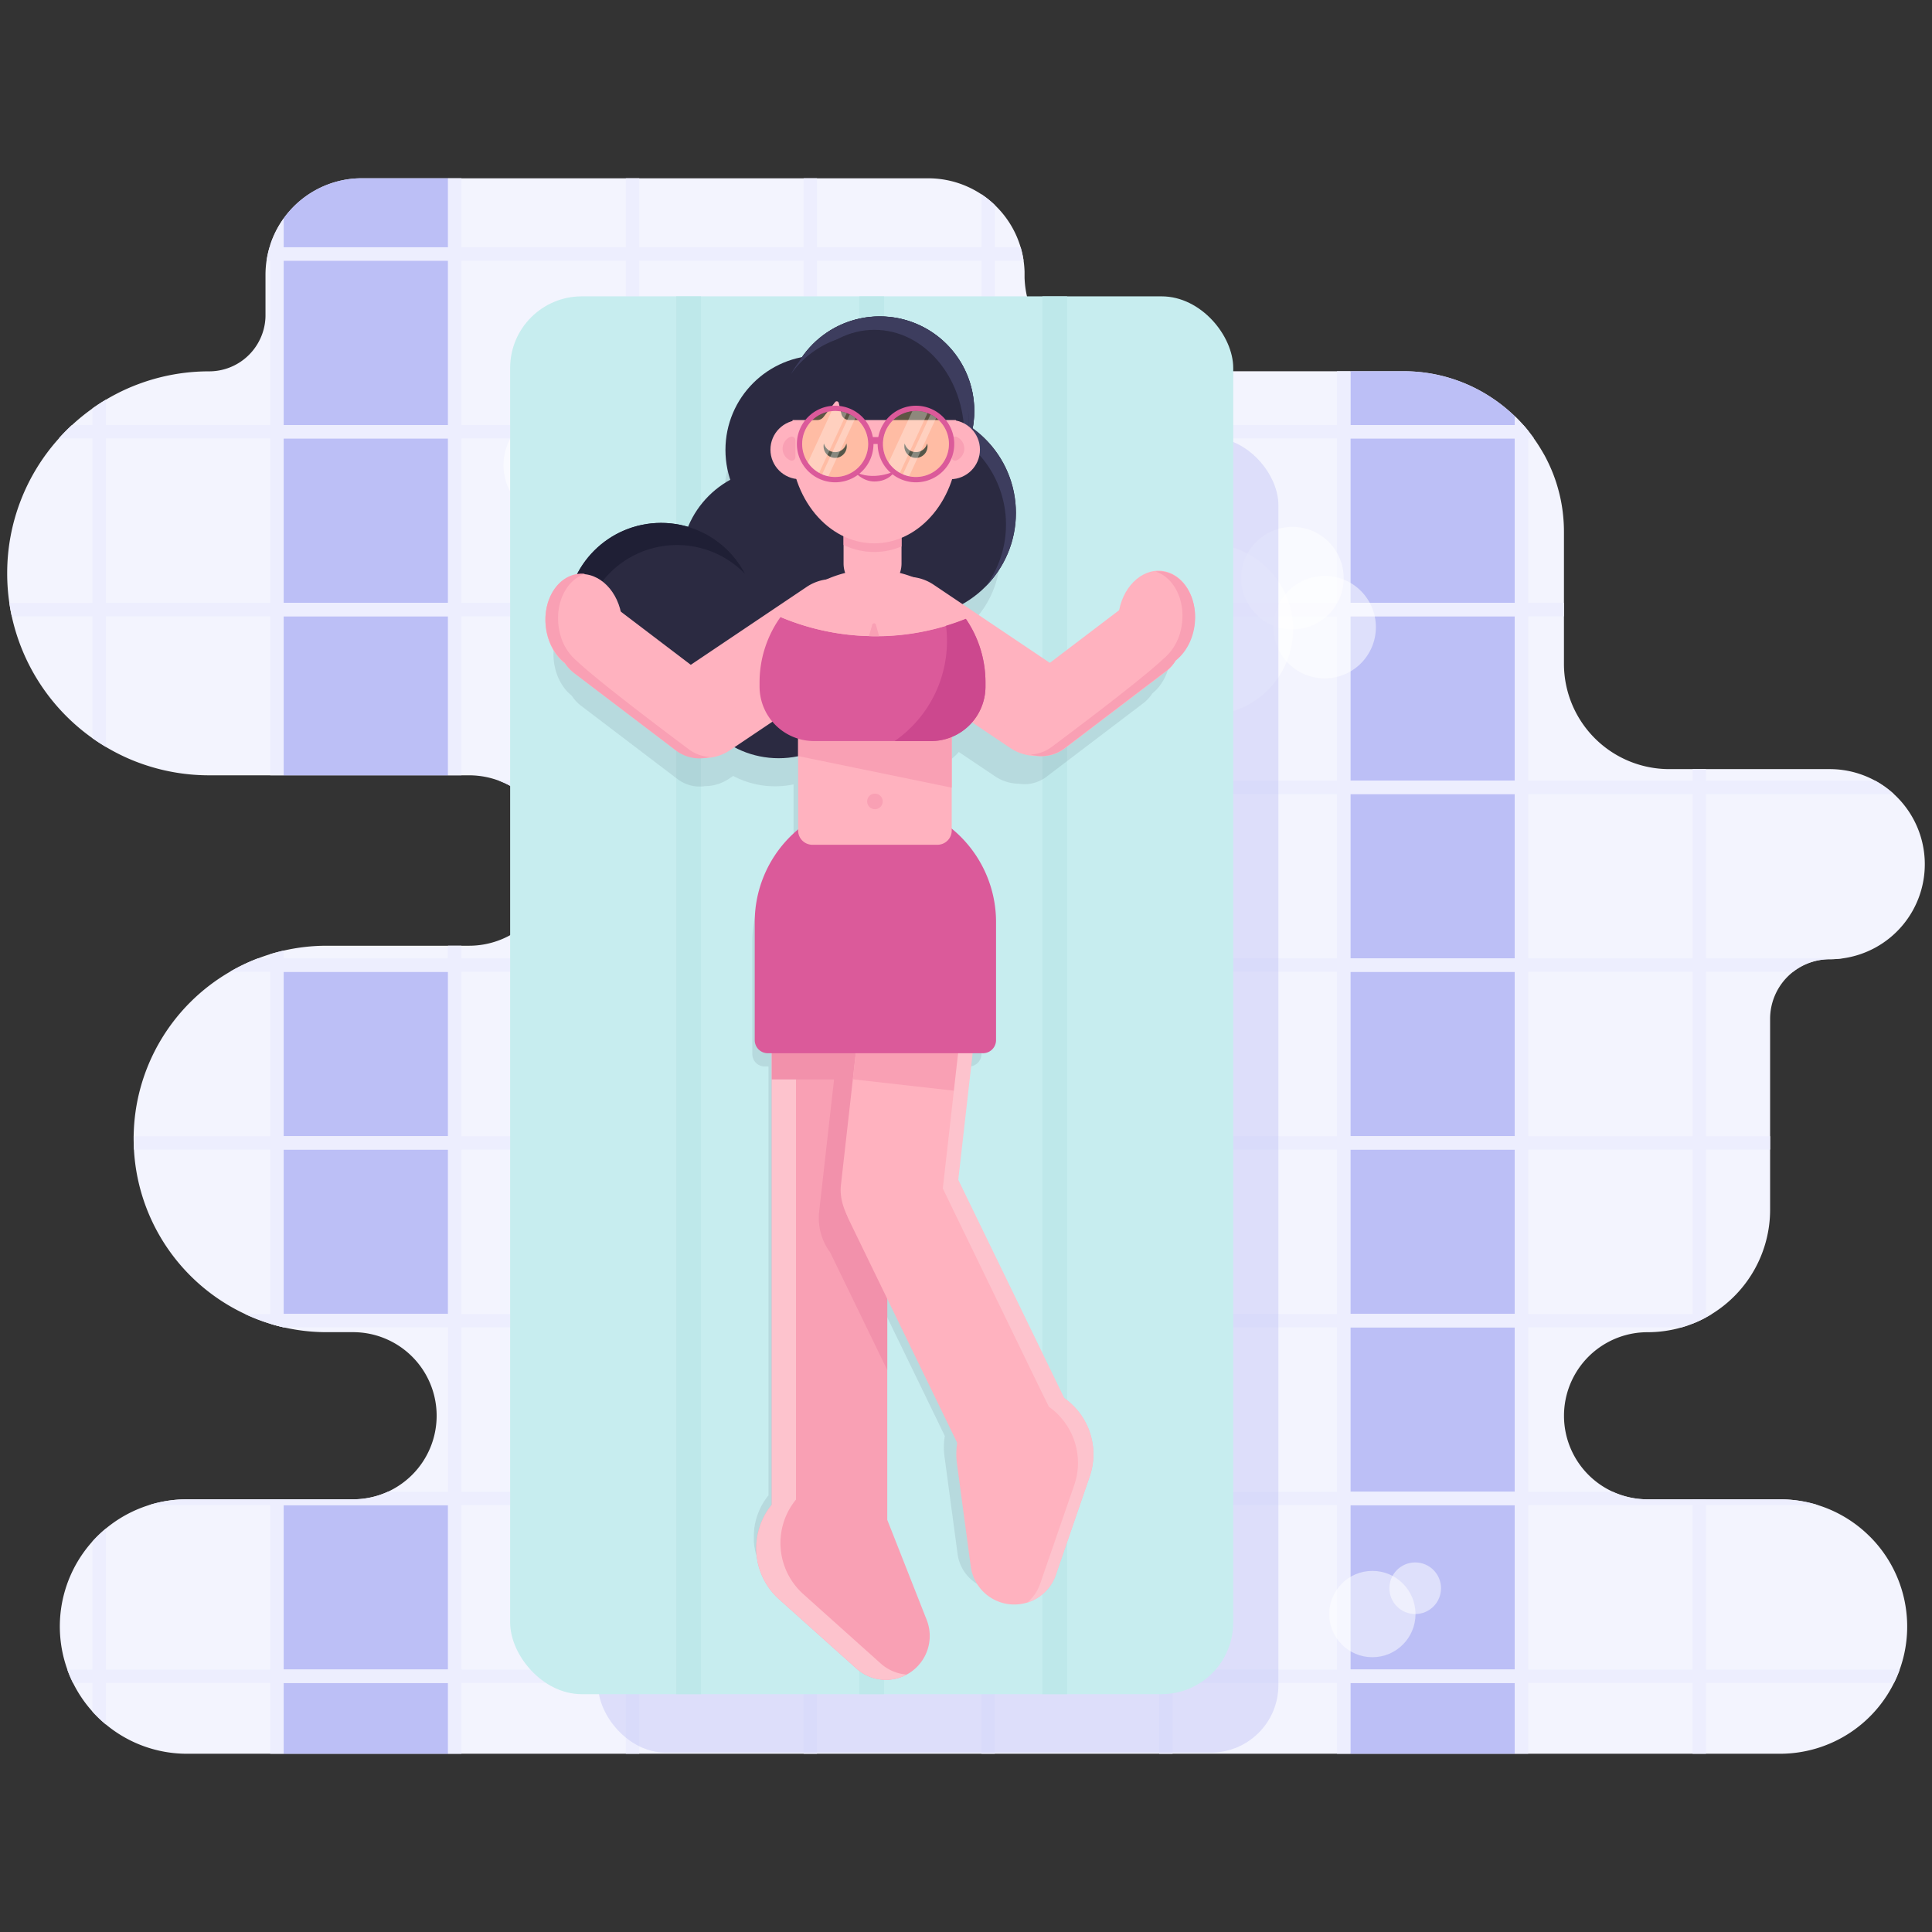 <svg viewBox="0 0 1000 1000" xmlns="http://www.w3.org/2000/svg"><rect x="0" y="0" width="1000" height="1000" fill="#333333" stroke="none"/><path d="m967.85 795.32a65.84 65.84 0 0 1 -46.56 112.42h-824.47a65.57 65.57 0 0 1 -42-15.16 61 61 0 0 1 -4.54-4.13c-.81-.81-1.61-1.64-2.38-2.5a65.18 65.18 0 0 1 -10.1-14.88 61.76 61.76 0 0 1 -2.94-6.91 65.83 65.83 0 0 1 62-88.13h85.86a43.09 43.09 0 0 0 18-3.89 43.8 43.8 0 0 0 12.62-8.78 43.25 43.25 0 0 0 -30.58-73.83h-13.56a99.46 99.46 0 0 1 -22.31-2.5h-.07a4.7 4.7 0 0 1 -.51-.12c-.56-.12-1.11-.25-1.66-.4-.28-.06-.55-.14-.82-.21-.72-.19-1.44-.37-2.15-.58l-1.79-.54a100.12 100.12 0 0 1 -70.56-90.18c-.1-1.81-.15-3.66-.15-5.5 0-.48 0-1 0-1.43a99.89 99.89 0 0 1 49.82-85.07 98.12 98.12 0 0 1 14.47-6.92q3.15-1.2 6.39-2.21 3.42-1 6.93-1.84a100 100 0 0 1 22.38-2.52h73.66a44.1 44.1 0 0 0 44-41.52c.05-.86.08-1.71.08-2.58a44.12 44.12 0 0 0 -44.1-44.11h-134.53a104.49 104.49 0 0 1 -36.43-6.52 99.91 99.91 0 0 1 -12-5.35q-2.58-1.35-5.07-2.83-3.55-2.1-6.92-4.5a104.74 104.74 0 0 1 -41.77-63.1c-.5-2.29-.92-4.59-1.26-6.93a105.56 105.56 0 0 1 -1.11-15.3 104.14 104.14 0 0 1 26.71-69.79c1.26-1.42 2.57-2.81 3.91-4.15.95-.95 1.92-1.89 2.91-2.79a105 105 0 0 1 10.62-8.63c.86-.62 1.74-1.2 2.62-1.8q2.11-1.41 4.3-2.71c.24-.13.47-.28.71-.42 1.43-.84 2.89-1.65 4.36-2.41a99.85 99.85 0 0 1 12-5.34 104 104 0 0 1 36.43-6.52 29.16 29.16 0 0 0 26.71-17.53 28.76 28.76 0 0 0 2.26-8.5 25.58 25.58 0 0 0 .16-2.77c0-.14 0-.27 0-.4v-20.81a50 50 0 0 1 2.07-14.2c.13-.42.26-.86.4-1.27a49.89 49.89 0 0 1 43-34.25c1.49-.13 3-.19 4.51-.19h293a49.76 49.76 0 0 1 34.53 13.85c.27.25.53.51.79.78a49.78 49.78 0 0 1 14.59 33.64v1.67s0 1 0 1.42a49.67 49.67 0 0 0 .7 7c.08.48.18 1 .27 1.46.19.93.41 1.86.64 2.77a49.71 49.71 0 0 0 3.09 8.52c.44.93.91 1.86 1.4 2.77.23.42.47.84.72 1.27a49.71 49.71 0 0 0 5.16 7.23 48.71 48.71 0 0 0 4.6 4.71c.73.66 1.48 1.29 2.24 1.91a49.81 49.81 0 0 0 31.11 10.86h146.17q4.3 0 8.5.42a82.18 82.18 0 0 1 37.09 13.23 81.81 81.81 0 0 1 10.84 8.5c.39.36.79.72 1.17 1.11 1.18 1.12 2.32 2.29 3.41 3.48l.1.1c.31.33.61.67.89 1 .87 1 1.71 1.94 2.52 3 .36.42.71.86 1 1.31s.67.86 1 1.3.68.91 1 1.37c.15.18.29.37.42.56 1.08 1.53 2.1 3.1 3.08 4.71.68 1.11 1.33 2.25 2 3.4q1.35 2.51 2.54 5.1 1.07 2.31 2 4.71a79.49 79.49 0 0 1 2.75 8.5c.42 1.54.79 3.11 1.11 4.69a79.66 79.66 0 0 1 1.27 8.51 81.46 81.46 0 0 1 .4 8.15v68.31a54.52 54.52 0 0 0 54.5 54.48h83.06a49.08 49.08 0 0 1 33.2 12.91c.55.5 1.09 1 1.61 1.54a49.19 49.19 0 0 1 -28.37 83.55 48.49 48.49 0 0 1 -6.41.42 30.85 30.85 0 0 0 -30.88 30.88v98.73a63.47 63.47 0 0 1 -30.15 54c-1 .62-2 1.21-3.07 1.77-.48.27-1 .52-1.46.77a2.25 2.25 0 0 1 -.38.19c-.49.25-1 .49-1.48.72a.76.76 0 0 1 -.18.09c-.55.25-1.1.5-1.65.73s-1.18.5-1.77.73a57.45 57.45 0 0 1 -5.63 1.93 63.24 63.24 0 0 1 -17.67 2.5 43.25 43.25 0 1 0 0 86.5h68.52a65.65 65.65 0 0 1 46.56 19.29z" fill="#f3f4fe"/><g fill="#bcbff6"><path d="m698.95 226.93h85.1v85.1h-85.1z"/><path d="m784.05 215.41v4.59h-85.05v-27.84h27.46q4.3 0 8.5.42a82.18 82.18 0 0 1 37.04 13.22 81.81 81.81 0 0 1 10.84 8.5c.43.36.83.7 1.21 1.11z"/><path d="m698.95 318.95h85.1v85.1h-85.1z"/><path d="m698.95 410.97h85.1v85.1h-85.1z"/><path d="m698.95 502.99h85.1v85.1h-85.1z"/><path d="m698.95 595.01h85.1v85.1h-85.1z"/><path d="m698.95 687.03h85.1v85.1h-85.1z"/><path d="m698.95 779.05h85.1v85.1h-85.1z"/><path d="m698.95 871.07h85.1v36.68h-85.1z"/><path d="m146.82 226.93h85.1v85.1h-85.1z"/><path d="m146.82 134.91h85.1v85.1h-85.1z"/><path d="m231.92 92.26v35.74h-85.1v-14.95a49.82 49.82 0 0 1 36-20.6c1.49-.13 3-.19 4.51-.19z"/><path d="m146.82 318.95h85.1v82.34h-85.1z"/><path d="m231.91 489.49h.01v6.57h-.01z"/><path d="m146.82 502.99h85.1v85.1h-85.1z"/><path d="m146.82 595.01h85.1v85.1h-85.1z"/><path d="m231.92 687v85.1z"/><path d="m146.82 779.05h85.1v85.1h-85.1z"/><path d="m146.82 871.07h85.1v36.68h-85.1z"/></g><g fill="#edeefe"><path d="m883 398.09v283.78a58 58 0 0 1 -6.92 3.23v-287z"/><path d="m876.07 776.03h6.92v131.71h-6.92z"/><path d="m791 223v684.74h-6.92v-692.33c1.18 1.12 2.32 2.29 3.41 3.48l.1.1c.31.33.61.67.89 1 .84 1.01 1.68 1.94 2.52 3.01z"/><path d="m692.03 192.16h6.92v715.59h-6.92z"/><path d="m600 192.16h6.93v715.59h-6.93z"/><path d="m514.91 106.11v801.63h-6.91v-807.18a49.44 49.44 0 0 1 6.91 5.55z"/><path d="m415.96 92.26h6.92v815.49h-6.92z"/><path d="m323.94 92.26h6.92v815.49h-6.92z"/><path d="m231.91 92.26h6.93v309.03h-6.93z"/><path d="m231.91 489.49h6.93v418.25h-6.93z"/><path d="m146.82 113.05v288.23h-6.93v-274.58a49.76 49.76 0 0 1 6.93-13.65z"/><path d="m146.82 492v195a4.7 4.7 0 0 1 -.51-.12c-.56-.12-1.11-.25-1.66-.4-.28-.06-.55-.14-.82-.21-.72-.19-1.44-.37-2.15-.58l-1.79-.54v-191.3q3.42-1.03 6.93-1.85z"/><path d="m139.89 776.03h6.93v131.71h-6.93z"/><path d="m54.79 206.85v179.73q-3.55-2.1-6.92-4.5v-170.72c.86-.62 1.74-1.2 2.62-1.8q2.12-1.41 4.3-2.71z"/><path d="m54.79 791.2v101.38a61 61 0 0 1 -4.54-4.13c-.81-.81-1.61-1.64-2.38-2.5v-88.11a65.8 65.8 0 0 1 6.92-6.64z"/><path d="m983.28 864.16a65.73 65.73 0 0 1 -2.94 6.91h-942.57a61.76 61.76 0 0 1 -2.94-6.91z"/><path d="m941.05 779.05h-864a65.85 65.85 0 0 1 19.76-3h85.86a43.09 43.09 0 0 0 18-3.89h634.13a43.13 43.13 0 0 0 18 3.89h68.52a65.85 65.85 0 0 1 19.73 3z"/><path d="m886.06 680.1c-1 .62-2 1.21-3.07 1.77-.48.27-1 .52-1.46.77a2.25 2.25 0 0 1 -.38.19c-.49.25-1 .49-1.48.72a.76.76 0 0 1 -.18.09c-.55.25-1.1.5-1.65.73s-1.18.5-1.77.73a57.45 57.45 0 0 1 -5.63 1.93h-723.62a4.7 4.7 0 0 1 -.51-.12c-.56-.12-1.11-.25-1.66-.4-.28-.06-.55-.14-.82-.21-.72-.19-1.44-.37-2.15-.58l-1.79-.54a98.83 98.83 0 0 1 -13.12-5.06z"/><path d="m916.21 588.08v6.92h-846.88c-.1-1.81-.15-3.66-.15-5.5 0-.48 0-1 0-1.43z"/><path d="m953.5 496.06a48.49 48.49 0 0 1 -6.41.42 30.82 30.82 0 0 0 -19 6.5h-809.09a98.12 98.12 0 0 1 14.47-6.92z"/><path d="m980.26 411h-709.83a43.87 43.87 0 0 0 -12.2-6.92h712.33a49.29 49.29 0 0 1 9.7 6.92z"/><path d="m809.51 312v7h-803.42c-.5-2.29-.92-4.59-1.26-6.93z"/><path d="m794 226.93h-763.57c1.26-1.42 2.57-2.81 3.91-4.15.95-.95 1.92-1.89 2.91-2.79h751.2a75.31 75.31 0 0 1 5.55 6.94z"/><path d="m529.79 134.91h-391.79a49.51 49.51 0 0 1 1.53-6.94h388.74a49.49 49.49 0 0 1 1.52 6.94z"/></g><g fill="#fff"><circle cx="318.03" cy="223.46" opacity=".51" r="28.71"/><circle cx="710.33" cy="835.43" opacity=".51" r="22.34"/><circle cx="732.51" cy="822.07" opacity=".51" r="13.36"/><circle cx="293.04" cy="837.23" opacity=".51" r="18.35"/><circle cx="311.25" cy="826.26" opacity=".51" r="10.97"/><circle cx="624.92" cy="325.76" opacity=".51" r="44.37"/><circle cx="668.96" cy="299.24" opacity=".51" r="26.53"/><circle cx="685.63" cy="324.61" opacity=".51" r="26.53"/><circle cx="289.32" cy="240.77" opacity=".51" r="28.71"/></g><rect fill="#bcbff6" height="680.67" opacity=".4" rx="34.89" width="352.1" x="309.59" y="226.46"/><rect fill="#c7edef" height="723.51" rx="37.08" width="374.27" x="264.05" y="153.39"/><g fill="#bee8ea"><path d="m539.53 153.39h12.8v723.51h-12.8z"/><path d="m444.78 153.39h12.8v723.51h-12.8z"/><path d="m350.04 153.39h12.8v723.51h-12.8z"/></g><path d="m601.17 353.7c.15-.22.28-.45.42-.68q.42-.66.81-1.35l.44-.85c.22-.45.43-.9.63-1.36q.21-.46.39-.93c.19-.48.36-1 .52-1.45.11-.32.21-.63.31-.95.16-.55.3-1.11.43-1.67.06-.28.14-.56.2-.84.17-.86.32-1.73.42-2.63 1.48-13.11-5.7-24.68-16-25.85-.13 0-.27 0-.4 0a12.41 12.41 0 0 0 -1.35-.06c-.23 0-.45 0-.68 0h-.78c-8.26.81-15.5 8.35-17.72 18.59l-34.36 26.13-42.78-28.78a51.56 51.56 0 0 0 11.25-8.58 51.36 51.36 0 0 0 -6.38-77.84c.06-.31.12-.62.17-.94 0-.1 0-.2.05-.3.17-1.07.29-2.15.38-3.24 0-.21 0-.43.05-.64.08-1.11.14-2.23.14-3.36a46.48 46.48 0 0 0 -46.48-46.48c-1 0-2 0-3 .11h-.44c-.85.06-1.68.15-2.51.25l-.48.06a46.44 46.44 0 0 0 -5.68 1.15l-.28.08q-1.24.35-2.46.75l-.4.14a47.14 47.14 0 0 0 -5.29 2.2l-.08.05c-.81.4-1.6.82-2.38 1.27l-.33.19c-.78.45-1.56.93-2.31 1.43a47 47 0 0 0 -4.52 3.42l-.31.27c-.63.55-1.25 1.11-1.85 1.7a1.8 1.8 0 0 0 -.2.19 46.75 46.75 0 0 0 -3.72 4.11l-.34.43c-.47.59-.92 1.2-1.35 1.81-.08.12-.17.23-.25.34a46.5 46.5 0 0 0 -35.3 60.41 46.63 46.63 0 0 0 -20.74 23.12h-.16l-.47-.12c-.88-.25-1.78-.48-2.68-.68l-.24-.05q-1.5-.31-3-.54h-.32c-.9-.13-1.81-.22-2.73-.29h-.55c-1-.07-2.05-.12-3.09-.12a46.49 46.49 0 0 0 -40.5 23.69q-.42.75-.81 1.5c-10 1.57-16.85 12.91-15.4 25.74.1.89.25 1.77.42 2.62.06.29.13.57.2.85.13.56.27 1.12.43 1.67.09.32.2.63.31.95.16.49.33 1 .52 1.45.12.31.25.62.38.93s.42.91.64 1.35c.14.29.29.58.44.86.25.46.53.91.8 1.35.15.23.28.46.43.68.4.59.81 1.16 1.25 1.7a1.83 1.83 0 0 0 .13.16 19.58 19.58 0 0 0 1.55 1.71l.34.32c.44.41.88.81 1.34 1.17l.15.14c.08.13.18.26.27.39s.34.52.53.77.38.49.58.73.34.43.52.63.55.58.83.86l.43.42q.67.63 1.41 1.2l35.32 26.85 14.8 11.26a18.39 18.39 0 0 0 1.78 1.19c.2.12.4.22.6.33.42.23.83.45 1.26.64l.71.3c.41.17.83.32 1.25.46l.71.22c.45.13.9.23 1.36.32.21.05.41.1.62.13.59.1 1.17.17 1.77.22h.22a18.39 18.39 0 0 0 2.1 0h.13a17.11 17.11 0 0 0 1.77-.18 22.57 22.57 0 0 0 12.4-3.87l2.1-1.4a46.57 46.57 0 0 0 31.25 4.37v36a59.18 59.18 0 0 0 -21.34 45.56v58a6.44 6.44 0 0 0 6.44 6.45h1.94v221.99a28.5 28.5 0 0 0 -1.81 2.44l-.21.3q-.81 1.21-1.5 2.49l-.18.33a33.71 33.71 0 0 0 -2.28 5.41l-.12.38c-.28.89-.51 1.79-.71 2.69 0 .17-.07.33-.11.5-.19.91-.35 1.83-.46 2.75v.27c-.1.87-.16 1.75-.2 2.62v.48 2.68.63c.07.89.16 1.78.3 2.66l.09.49c.14.81.3 1.62.5 2.42 0 .16.07.31.12.47.22.86.49 1.71.79 2.56.07.22.15.43.23.65.31.83.66 1.66 1 2.47.08.18.18.36.26.54.38.76.78 1.51 1.21 2.24l.2.35c.48.79 1 1.56 1.55 2.31.14.2.28.39.43.58.55.73 1.14 1.44 1.77 2.14.15.17.32.34.48.51.63.67 1.28 1.33 2 2l.15.16 16.29 14.48 21.9 19.61c.5.45 1 .87 1.56 1.27h.07q.75.54 1.53 1c.11.07.22.12.32.19.45.26.9.5 1.35.73l.45.21c.42.2.85.38 1.28.55l.53.19c.41.15.83.29 1.25.41l.58.16c.41.11.82.21 1.24.29l.61.12c.42.07.84.12 1.26.17l.59.06c.46 0 .93.06 1.39.07h.45a21 21 0 0 0 2.38-.15l.45-.06a18.19 18.19 0 0 0 2.16-.4l.24-.05a23.78 23.78 0 0 0 2.31-.73l.41-.17a20.35 20.35 0 0 0 2.13-1h.09a20.67 20.67 0 0 0 1.81-1.09 21.56 21.56 0 0 0 8-25.82l-18.71-47.56c-.2-.51-.42-1-.65-1.51v-109.28l34.51 71.06a33.5 33.5 0 0 0 -.21 10.36l6.8 50.68a21.56 21.56 0 0 0 18.9 18.57 21.41 21.41 0 0 0 8.87-.83l.15-.06c.68-.22 1.34-.46 2-.74l.65-.31c.47-.22.93-.46 1.39-.71l.65-.37c.61-.38 1.21-.77 1.79-1.2l.22-.18c.52-.4 1-.83 1.49-1.27l.49-.48c.42-.41.83-.85 1.22-1.31l.32-.36c.47-.59.92-1.2 1.34-1.84l.24-.4c.34-.54.64-1.08.93-1.65l.27-.54a23.2 23.2 0 0 0 .9-2.18l6-17.29 10.7-31.06a.19.19 0 0 0 0-.08c.28-.79.51-1.59.72-2.39.06-.22.11-.44.16-.67.18-.73.34-1.47.47-2.21 0-.09 0-.18 0-.28.13-.83.23-1.66.3-2.48 0-.2 0-.39 0-.58q.07-1.07.09-2.13v-.4c0-.82 0-1.64-.11-2.45 0-.16 0-.32 0-.48-.07-.69-.15-1.38-.26-2.05 0-.16 0-.33-.08-.49-.13-.79-.3-1.58-.49-2.36 0-.12-.07-.24-.1-.36-.18-.68-.37-1.35-.59-2-.06-.17-.11-.34-.17-.5-.26-.77-.55-1.52-.86-2.26l-.07-.15c-.3-.69-.63-1.37-1-2l-.24-.45a33.52 33.52 0 0 0 -2.61-4.14 3.55 3.55 0 0 0 -.23-.31 33.49 33.49 0 0 0 -3.34-3.81l-.09-.09a33 33 0 0 0 -4.07-3.38l-52.1-107.37 7-62.23h5.07a6.44 6.44 0 0 0 6.44-6.45v-58a59.19 59.19 0 0 0 -21.79-45.93v-45.13a26.74 26.74 0 0 0 10.07-7.28l18.72 12.59a22.78 22.78 0 0 0 12.4 3.87c.59.08 1.18.14 1.78.18h.12a18.39 18.39 0 0 0 2.1 0h.23c.59-.05 1.18-.12 1.77-.22.21 0 .41-.08.62-.12.45-.1.9-.2 1.35-.33l.72-.22c.42-.14.83-.29 1.24-.46l.72-.3c.42-.19.84-.41 1.26-.64l.6-.33a18.26 18.26 0 0 0 1.77-1.19l16.15-12.28 34-25.83a18.35 18.35 0 0 0 1.42-1.2c.15-.13.28-.28.43-.42s.56-.56.82-.86.35-.42.53-.63.39-.48.58-.73.36-.51.53-.77l.27-.39.15-.13c.46-.37.9-.77 1.34-1.18l.33-.31q.81-.81 1.56-1.71l.12-.17c.44-.57.86-1.14 1.26-1.73z" fill="#2b2a41" opacity=".1"/><path d="m407.12 771.9a35.47 35.47 0 0 1 52.79 16.44l19.74 50.09a22.73 22.73 0 0 1 -8.46 27.19 22.74 22.74 0 0 1 -27.84-1.93l-40.1-35.92a35.47 35.47 0 0 1 3.87-55.87z" fill="#f9a0b4"/><path d="m534.58 717.48a35.48 35.48 0 0 1 29.42 46.79l-17.54 50.9a22.72 22.72 0 0 1 -24.1 15.17 22.73 22.73 0 0 1 -19.9-19.55l-7.16-53.36a35.47 35.47 0 0 1 39.28-39.95z" fill="#ffb2bf"/><path d="m459.24 468.42v330.36a29.89 29.89 0 0 1 -59.77 0v-330.36a29.89 29.89 0 0 1 58.44-8.85 30.09 30.09 0 0 1 1.33 8.85z" fill="#f9a0b4"/><path d="m469.29 866.76a22.72 22.72 0 0 1 -25.94-3.08l-40.11-35.91a35.49 35.49 0 0 1 -3.77-48.93v-310.42a29.87 29.87 0 0 1 29.87-29.89h.14a29.92 29.92 0 0 0 -17.48 27.23v310.42a35.47 35.47 0 0 0 3.79 48.93l.69.62 39.35 35.27a22.8 22.8 0 0 0 13.46 5.76z" fill="#fdc3cd"/><path d="m459.24 468.42v240.68l-29.59-60.93a29.78 29.78 0 0 1 -5.65-21.12l16.18-143.45a29.94 29.94 0 0 1 17.73-24 30.09 30.09 0 0 1 1.33 8.82z" fill="#f291ab"/><path d="m399.47 438.53h59.76a0 0 0 0 1 0 0v60.41a59.76 59.76 0 0 1 -59.76 59.76 0 0 0 0 1 0 0v-120.17a0 0 0 0 1 0 0z" fill="#f291ab" transform="matrix(-1 0 0 -1 858.7 997.23)"/><rect fill="#ffb2bf" height="204.11" rx="29.88" transform="matrix(-.994 -.112 .112 -.994 882.48 1140.05)" width="59.76" x="443.47" y="443.11"/><path d="m446.1 481.71h59.76v80.55h-59.76z" fill="#f9a0b4" transform="matrix(-.994 -.112 .112 -.994 890.31 1094.12)"/><rect fill="#ffb2bf" height="204.11" rx="29.88" transform="matrix(-.9 .437 -.437 -.9 1245.18 1081.12)" width="59.76" x="468.4" y="581.67"/><path d="m564 764.28-17.5 50.89a22.77 22.77 0 0 1 -14.78 14.32 22.58 22.58 0 0 0 6.71-9.87l17.57-50.91a35 35 0 0 0 1.92-9.83 35.59 35.59 0 0 0 -15-30.74l-5-10.14-44.4-91.45-5.52-11.44 1.75-15.45 13.38-118.41a29.89 29.89 0 0 0 -39.89-31.44 29.75 29.75 0 0 1 18.24-6.24 32.32 32.32 0 0 1 3.38.18 29.89 29.89 0 0 1 26.34 33.05l-15.2 133.89 54.88 113a35.47 35.47 0 0 1 13.12 40.59z" fill="#fdc3cd"/><path d="m453.1 414.81a62.45 62.45 0 0 1 62.45 62.45v61.11a6.78 6.78 0 0 1 -6.78 6.78h-111.34a6.78 6.78 0 0 1 -6.78-6.78v-61.1a62.45 62.45 0 0 1 62.45-62.46z" fill="#db5a9a"/><circle cx="424.42" cy="232.89" fill="#2b2a41" r="48.93"/><circle cx="471.77" cy="265.49" fill="#2b2a41" r="54.08"/><path d="m510.14 303.6a54.09 54.09 0 0 0 -81.85-70.28 54.08 54.08 0 1 1 81.85 70.28z" fill="#3d3d5e"/><g fill="#2b2a41"><circle cx="403.04" cy="343.53" r="48.93"/><circle cx="455.32" cy="212.73" r="48.93"/><circle cx="455.32" cy="212.73" r="48.93"/></g><path d="m501.34 217.41a49.37 49.37 0 0 0 -1.06-10.18 49.46 49.46 0 0 1 1 9.87 48.62 48.62 0 0 1 -8.88 28.11 48.94 48.94 0 0 0 -83-51.56 50.92 50.92 0 0 1 4.08-6.26 48.94 48.94 0 1 1 81.92 53.46 48.78 48.78 0 0 0 5.94-23.44z" fill="#3d3d5e"/><circle cx="401.4" cy="291.3" fill="#2b2a41" r="48.93"/><circle cx="342.19" cy="319.57" fill="#2b2a41" r="48.93"/><path d="m385.58 297a49 49 0 0 0 -78.82 56.39 48.94 48.94 0 1 1 78.82-56.39z" fill="#1f1f35"/><ellipse cx="452.59" cy="225.56" fill="#2b2a41" rx="46.53" ry="54.84"/><g fill="#ffb2bf"><path d="m503.1 280.69a24 24 0 0 1 24 24v80.11a24 24 0 0 1 -24 24 24 24 0 0 1 -24-24v-80.08a24 24 0 0 1 24-24z" transform="matrix(-.558 .83 -.83 -.558 1069.95 119.7)"/><rect height="106.24" rx="19.97" transform="matrix(-.605 -.796 .796 -.605 627.83 1013.92)" width="39.95" x="545.32" y="298.19"/><ellipse cx="598.7" cy="320.8" rx="25.15" ry="19.83" transform="matrix(.112 -.994 .994 .112 212.68 879.68)"/></g><path d="m611.84 322.31a31 31 0 0 1 -.75 4.17 26.9 26.9 0 0 1 -9.09 14.69c-12.68 12-57.57 45.38-57.57 45.38a19.76 19.76 0 0 1 -11 4 19.88 19.88 0 0 0 17.57-3.28l52.77-40.13a19.8 19.8 0 0 0 4.81-5.26c5.14-4.05 8.92-10.84 9.82-18.85 1.56-13.8-6-26-16.88-27.21a16.62 16.62 0 0 0 -3.38 0c9.14 2.98 15.11 14.08 13.7 26.49z" fill="#f9a0b4"/><g fill="#ffb2bf"><path d="m397.79 281.92a24 24 0 0 1 24 24v80.08a24 24 0 0 1 -24 24 24 24 0 0 1 -24-24v-80.05a24 24 0 0 1 24-24z" transform="matrix(.558 .83 -.83 .558 462.89 -177.18)"/><path d="m436.63 249.63v42a15 15 0 0 0 30 0v-42a15 15 0 0 0 -30 0z"/><path d="m413.11 366.18v63.68a7.39 7.39 0 0 0 7.39 7.39h64.72a7.39 7.39 0 0 0 7.39-7.39v-63.68z"/></g><path d="m492.61 351.02v56.67l-79.5-16.35v-40.32z" fill="#f9a0b4"/><path d="m510.08 353.26v2.11a28.2 28.2 0 0 1 -28.2 28.2h-60.53a28.21 28.21 0 0 1 -28.2-28.2v-2.11a58.12 58.12 0 0 1 10.52-33.43 4.84 4.84 0 0 1 .33-.46 125.55 125.55 0 0 0 43.91 9.81c.61 0 1.24 0 1.86.05q1.65.06 3.33.06h1.95 1.87a125 125 0 0 0 43-8.94c.22.3.41.59.61.88a58.16 58.16 0 0 1 9.55 32.03z" fill="#db5a9a"/><path d="m499.89 320.29q-5 2-10.23 3.59a126.37 126.37 0 0 1 -85.66-4.51 54.42 54.42 0 0 1 6.29-7.44c.91-.93 1.88-1.83 2.89-2.71a55 55 0 0 1 6.66-5c.42-.28.85-.54 1.27-.8a58.45 58.45 0 0 1 52.62-4.26 56.65 56.65 0 0 1 8.4 4.27c.63.39 1.24.78 1.85 1.19l1 .67c.89.61 1.76 1.25 2.61 1.91.43.33.85.67 1.26 1l1.24 1.06c.46.4.93.82 1.38 1.24s.64.59.95.91.62.58.9.89.64.64.93 1 .74.78 1.1 1.19.82.93 1.21 1.4.79.95 1.16 1.44.76 1 1.13 1.48.69.97 1.04 1.48z" fill="#ffb2bf"/><path d="m436.63 249.63v32.44a36.46 36.46 0 0 0 30 .78v-33.22a15 15 0 0 0 -30 0z" fill="#f9a0b4"/><g fill="#ffb2bf"><circle cx="414.1" cy="232.72" r="15.32"/><ellipse cx="452.51" cy="228.91" rx="43.3" ry="52.32"/><circle cx="491.9" cy="232.72" r="15.32"/></g><path d="m405.08 232.22a6.63 6.63 0 0 1 4.06-6.12 1.9 1.9 0 0 1 2.57 1.8v8.63a1.92 1.92 0 0 1 -2.75 1.73 6.63 6.63 0 0 1 -3.88-6.04z" fill="#f9a0b4"/><path d="m499.12 232.19a6.64 6.64 0 0 1 -4.06 6.12 1.91 1.91 0 0 1 -2.58-1.8v-8.64a1.93 1.93 0 0 1 2.75-1.73 6.64 6.64 0 0 1 3.89 6.05z" fill="#f9a0b4"/><rect fill="#ffb2bf" height="106.24" rx="19.97" transform="matrix(.605 -.796 .796 .605 -148.16 406.28)" width="39.95" x="315.62" y="299.42"/><ellipse cx="302.19" cy="322.03" fill="#ffb2bf" rx="19.83" ry="25.15" transform="matrix(.994 -.112 .112 .994 -34.26 35.98)"/><path d="m289.05 323.54a31 31 0 0 0 .75 4.17 26.9 26.9 0 0 0 9.08 14.69c12.68 12 57.57 45.38 57.57 45.38a19.76 19.76 0 0 0 11 4 19.9 19.9 0 0 1 -17.52-3.31l-52.77-40.13a19.8 19.8 0 0 1 -4.81-5.26c-5.14-4.05-8.92-10.84-9.82-18.85-1.56-13.8 6-26 16.88-27.21a16.62 16.62 0 0 1 3.38 0c-9.17 2.98-15.14 14.11-13.74 26.52z" fill="#f9a0b4"/><path d="m510.08 353.26v2.11a28.21 28.21 0 0 1 -28.2 28.21h-18.83a63 63 0 0 0 26.61-59.7q5.22-1.56 10.23-3.59c.22.3.41.59.61.88a58.16 58.16 0 0 1 9.58 32.09z" fill="#cc488e"/><path d="m455.05 329.28h-1.95q-1.68 0-3.33-.06l1.65-5.61a1 1 0 0 1 2 0z" fill="#f9a0b4"/><path d="m497.52 217.41h-58a4.09 4.09 0 0 1 -4-3.12l-1.39-5.77a1.07 1.07 0 0 0 -1.87-.4l-6 7.71a4.1 4.1 0 0 1 -3.24 1.58h-14.15c4.55-24.23 22.67-42.33 44.33-42.33s39.8 18.1 44.32 42.33z" fill="#2b2a41"/><circle cx="452.86" cy="414.81" fill="#f9a0b4" r="4.04"/><path d="m463.31 243.8s-11.63 5.73-21.39 0c0 0 4.21 5.4 10.59 5.42 7.85.03 10.8-5.42 10.8-5.42z" fill="#db5a9a"/><path d="m480.09 231a6 6 0 1 1 -12 0 5.92 5.92 0 0 1 .18-1.47 6 6 0 0 0 11.61 0 5.49 5.49 0 0 1 .21 1.47z" fill="#202c47"/><path d="m474.1 210a19.82 19.82 0 1 0 19.82 19.82 19.82 19.82 0 0 0 -19.82-19.82zm0 36.89a17.08 17.08 0 1 1 17.07-17.07 17.07 17.07 0 0 1 -17.07 17.06z" fill="#db5a9a"/><path d="m491.17 229.8a17.07 17.07 0 0 1 -17.07 17.07 16.83 16.83 0 0 1 -3.5-.36 17.52 17.52 0 0 1 -4.8-1.79 17.15 17.15 0 0 1 -5.84-5.36 17.06 17.06 0 0 1 12.27-26.52 16.75 16.75 0 0 1 7.86 1 15.12 15.12 0 0 1 1.6.69 18 18 0 0 1 2.87 1.8 17.08 17.08 0 0 1 6.61 13.47z" fill="#fedd4f" opacity=".24"/><path d="m480.09 213.82-14.29 30.9a17.15 17.15 0 0 1 -5.84-5.36l12.27-26.52a16.75 16.75 0 0 1 7.86 1z" fill="#fff" opacity=".3"/><path d="m484.56 216.31-14 30.2a16.55 16.55 0 0 1 -3.22-1l14.31-31a18 18 0 0 1 2.91 1.8z" fill="#fff" opacity=".3"/><path d="m438.28 231a6 6 0 1 1 -12 0 5.92 5.92 0 0 1 .18-1.47 6 6 0 0 0 11.62 0 5.92 5.92 0 0 1 .2 1.47z" fill="#202c47"/><path d="m432.29 210a19.82 19.82 0 1 0 19.82 19.82 19.81 19.81 0 0 0 -19.82-19.82zm0 36.89a17.08 17.08 0 1 1 17.07-17.07 17.08 17.08 0 0 1 -17.07 17.06z" fill="#db5a9a"/><path d="m449.36 229.8a17.07 17.07 0 0 1 -17.07 17.07 16.9 16.9 0 0 1 -3.5-.36 16.67 16.67 0 0 1 -3.21-1 15.36 15.36 0 0 1 -1.58-.77 17.06 17.06 0 0 1 6.42-31.88 16.75 16.75 0 0 1 7.86 1 15.28 15.28 0 0 1 1.61.69 17.47 17.47 0 0 1 2.86 1.8 17.05 17.05 0 0 1 6.61 13.45z" fill="#fedd4f" opacity=".24"/><path d="m438.28 213.82-14.28 30.9a17 17 0 0 1 -5.84-5.36l12.26-26.52a16.75 16.75 0 0 1 7.86 1z" fill="#fff" opacity=".3"/><path d="m442.75 216.31-14 30.2a16.67 16.67 0 0 1 -3.21-1l14.31-31a17.47 17.47 0 0 1 2.9 1.8z" fill="#fff" opacity=".3"/><path d="m450.53 226.23h5.63v3.57h-5.63z" fill="#db5a9a"/></svg>